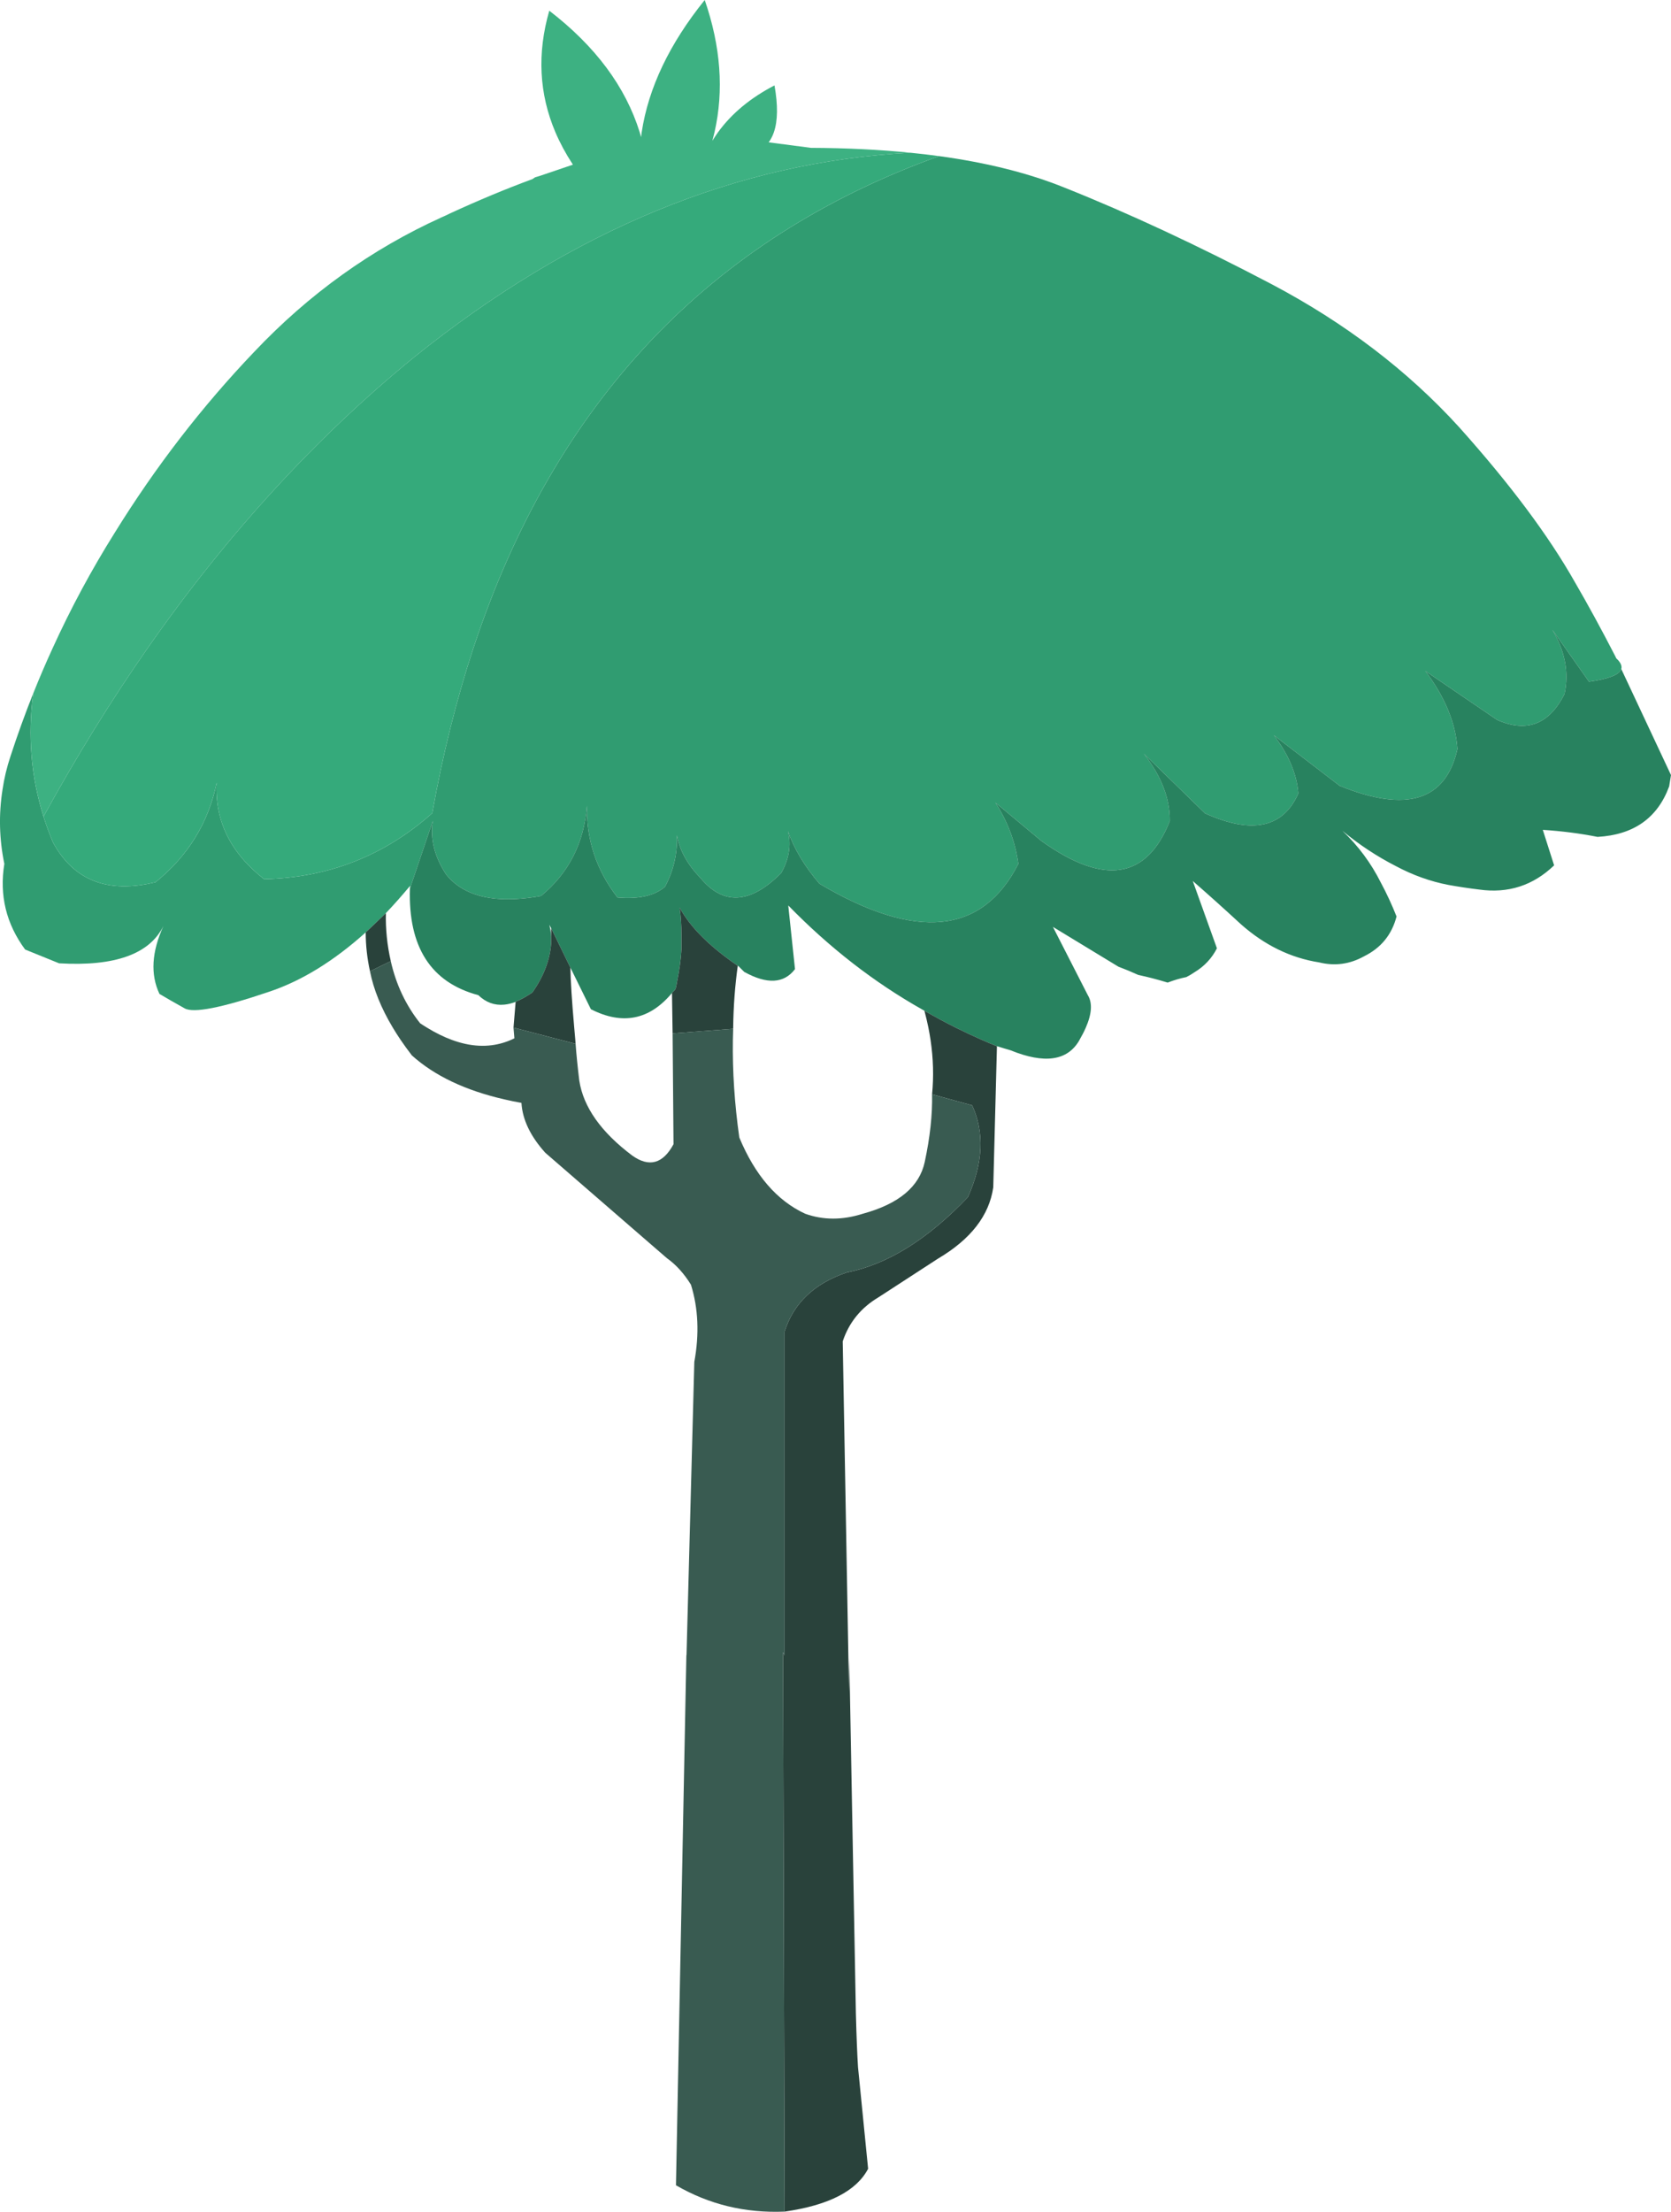 <?xml version="1.0" encoding="utf-8"?>
<!-- Generator: Adobe Illustrator 16.0.4, SVG Export Plug-In . SVG Version: 6.00 Build 0)  -->
<!DOCTYPE svg PUBLIC "-//W3C//DTD SVG 1.1//EN" "http://www.w3.org/Graphics/SVG/1.1/DTD/svg11.dtd">
<svg version="1.1" id="Calque_1" xmlns="http://www.w3.org/2000/svg" xmlns:xlink="http://www.w3.org/1999/xlink" x="0px" y="0px"
	 width="273.06px" height="361.282px" viewBox="0 0 273.06 361.282" enable-background="new 0 0 273.06 361.282"
	 xml:space="preserve">
<g>
	<g>
		<path fill-rule="evenodd" clip-rule="evenodd" fill="#309C71" d="M264.935,109.275c-0.297,0.934-2.055,1.625-5.274,2.075l-6-8.5
			c2.087,3.5,2.754,7,2,10.5c-2.486,4.959-6.152,6.376-11,4.25l-11.75-8c3.216,4.25,4.966,8.5,5.25,12.75
			c-1.899,8.453-8.316,10.453-19.25,6l-10.75-8.25c2.418,3.167,3.751,6.333,4,9.5c-2.484,5.631-7.567,6.715-15.25,3.25l-10-9.75
			c2.864,3.667,4.28,7.333,4.25,11c-3.755,9.52-10.755,10.603-21,3.25l-7.5-6.25c2,3.083,3.25,6.417,3.75,10
			c-5.854,11.539-16.688,12.623-32.5,3.25c-2.452-2.869-4.169-5.735-5.15-8.6c0.552,2.281,0.186,4.564-1.1,6.85
			c-5.062,5.088-9.479,5.338-13.25,0.75c-2.077-2.143-3.345-4.451-3.8-6.925c0.107,3.002-0.543,5.81-1.95,8.425
			c-1.7,1.466-4.284,2.05-7.75,1.75c-3.435-4.411-5.102-9.411-5-15c-0.463,6.081-2.963,10.998-7.5,14.75
			c-2.196,0.395-4.196,0.569-6,0.525c-4.261-0.113-7.427-1.454-9.5-4.025c-1.921-2.922-2.646-5.847-2.175-8.775l-3.75,11.075
			c0.01-0.147,0.018-0.297,0.024-0.45c-1.333,1.6-2.649,3.083-3.95,4.45c-1.133,1.1-2.232,2.15-3.3,3.15
			c-5.233,4.7-10.5,7.933-15.8,9.7c-7.767,2.633-12.367,3.533-13.8,2.7c-1.5-0.833-2.867-1.617-4.101-2.35
			c-1.5-3.167-1.283-6.867,0.65-11.1c-2.267,4.6-7.95,6.633-17.05,6.1l-5.55-2.25c-3.101-4.2-4.233-8.867-3.4-14
			c-0.833-4.033-0.934-8.067-0.3-12.1c0.267-1.833,0.7-3.65,1.3-5.45c1.137-3.489,2.378-6.923,3.725-10.3
			c-0.924,6.917-0.365,13.625,1.676,20.125c0.444,1.415,0.961,2.824,1.55,4.225c3.392,6.236,8.976,8.403,16.75,6.5
			c5.316-4.284,8.649-9.7,10-16.25c-0.326,6.22,2.257,11.47,7.75,15.75c10.498-0.229,19.657-3.821,27.475-10.775
			c1.713-9.577,3.955-18.568,6.726-26.975c13.257-40.11,38.623-66.893,76.1-80.35c7.84,1.073,14.674,2.79,20.5,5.15
			c10.533,4.2,21.8,9.45,33.8,15.75c12.067,6.367,22.3,14.167,30.7,23.4c8.3,9.267,14.6,17.7,18.9,25.3
			c2.133,3.667,4.333,7.7,6.6,12.1l0.15,0.325C264.816,108.179,265.09,108.762,264.935,109.275z"/>
		<path fill-rule="evenodd" clip-rule="evenodd" fill="#28825F" d="M93.21,158.05l-3.15-6.45l-0.3-0.55
			c0.167,0.633,0.267,1.25,0.3,1.85c0,0.155,0,0.305,0,0.45c0,0.233,0,0.5,0,0.8c-0.199,2.667-1.217,5.317-3.05,7.95
			c-0.967,0.667-1.866,1.167-2.7,1.5c-0.033,0-0.05,0.017-0.05,0.05c-0.641,0.244-1.258,0.394-1.85,0.45
			c-1.594,0.158-3.011-0.359-4.25-1.55c-7.745-2.067-11.47-7.868-11.175-17.4l3.75-11.075c-0.471,2.928,0.254,5.853,2.175,8.775
			c2.073,2.571,5.239,3.912,9.5,4.025c1.804,0.044,3.804-0.13,6-0.525c4.537-3.752,7.037-8.669,7.5-14.75
			c-0.102,5.589,1.565,10.589,5,15c3.466,0.3,6.05-0.284,7.75-1.75c1.407-2.615,2.058-5.423,1.95-8.425
			c0.455,2.474,1.723,4.782,3.8,6.925c3.771,4.588,8.188,4.338,13.25-0.75c1.285-2.286,1.651-4.569,1.1-6.85
			c0.981,2.865,2.698,5.731,5.15,8.6c15.812,9.373,26.646,8.289,32.5-3.25c-0.5-3.583-1.75-6.917-3.75-10l7.5,6.25
			c10.245,7.353,17.245,6.27,21-3.25c0.03-3.667-1.386-7.333-4.25-11l10,9.75c7.683,3.465,12.766,2.381,15.25-3.25
			c-0.249-3.167-1.582-6.333-4-9.5l10.75,8.25c10.934,4.453,17.351,2.453,19.25-6c-0.284-4.25-2.034-8.5-5.25-12.75l11.75,8
			c4.848,2.126,8.514,0.709,11-4.25c0.754-3.5,0.087-7-2-10.5l6,8.5c3.22-0.45,4.978-1.141,5.274-2.075l8.125,17.325l-0.3,1.85
			c-1.899,5.167-5.8,7.917-11.7,8.25c-2.866-0.567-5.85-0.95-8.949-1.15l1.85,5.8c-3.434,3.3-7.517,4.617-12.25,3.95
			c-1.667-0.2-3.333-0.45-5-0.75c-2.967-0.567-5.85-1.6-8.65-3.1c-3.066-1.567-5.967-3.483-8.699-5.75c2.6,2.467,4.699,5.3,6.3,8.5
			c0.933,1.733,1.783,3.566,2.55,5.5c-0.767,2.967-2.533,5.133-5.3,6.5c-2.333,1.3-4.783,1.633-7.351,1
			c-4.666-0.733-8.933-2.817-12.8-6.25c-2.6-2.4-5.217-4.75-7.85-7.05l3.95,11c-0.834,1.633-2.051,2.934-3.65,3.9
			c-0.434,0.3-0.883,0.566-1.35,0.8c-1,0.2-2.018,0.5-3.051,0.9c-1.633-0.5-3.232-0.917-4.8-1.25c-1.1-0.5-2.183-0.95-3.25-1.35
			l-10.7-6.5l5.7,11.15c0.775,1.266,0.667,3.033-0.325,5.3c-0.273,0.628-0.614,1.295-1.024,2c-0.014,0.033-0.03,0.066-0.05,0.1
			c-1.934,3.333-5.684,3.867-11.25,1.6c-0.7-0.2-1.417-0.417-2.15-0.65h-0.05c-0.834-0.339-1.659-0.689-2.476-1.05
			c-1.441-0.633-2.866-1.299-4.274-2c-1.728-0.865-3.428-1.782-5.101-2.75c-0.1-0.067-0.217-0.133-0.35-0.2
			c-7.867-4.433-15.167-10.1-21.9-17l1.101,10.4c-1.8,2.367-4.567,2.517-8.3,0.45l-0.95-0.95c-0.033-0.034-0.067-0.05-0.101-0.05
			c-4.229-2.89-7.236-5.782-9.024-8.675c-0.168-0.273-0.326-0.548-0.476-0.825c0.201,1.432,0.301,2.899,0.301,4.4
			c0.004,0.251,0.004,0.501,0,0.75c0,0.067,0,0.15,0,0.25c0,0.467,0,0.934,0,1.4c-0.101,1.667-0.334,3.4-0.7,5.2
			c-0.067,0.4-0.15,0.817-0.25,1.25c-0.134,0.2-0.25,0.35-0.351,0.45c-0.066,0.033-0.149,0.117-0.25,0.25
			c-3.666,4.4-8.083,5.283-13.25,2.65L93.21,158.05z"/>
		<path fill-rule="evenodd" clip-rule="evenodd" fill="#3DB182" d="M148.786,24.95c-28.217,1.454-55.259,12.587-81.125,33.4
			c-16.026,13.076-30.535,28.91-43.525,47.5c-5.998,8.587-11.674,17.762-17.024,27.525c-2.041-6.5-2.6-13.208-1.676-20.125
			c0.997-2.499,2.056-4.965,3.176-7.4C11.579,99.337,14.961,93.053,18.76,87c6.667-10.767,14.267-20.617,22.8-29.55
			c8.934-9.434,19.134-16.75,30.601-21.95c0.467-0.2,0.933-0.417,1.399-0.65c4.634-2.133,9.117-4,13.45-5.6l0.45-0.3l0.7-0.2
			c0.967-0.333,2.783-0.95,5.45-1.85c-0.018-0.033-0.033-0.066-0.051-0.1c-1.115-1.707-2.049-3.44-2.8-5.2
			c-2.671-6.281-3.005-12.897-1-19.85c7.531,5.793,12.456,12.41,14.775,19.85c0.074,0.266,0.149,0.532,0.225,0.8
			c0.034-0.267,0.067-0.533,0.101-0.8c1.103-7.249,4.536-14.449,10.3-21.6c2.62,7.58,3.153,14.779,1.6,21.6
			c-0.106,0.468-0.224,0.935-0.35,1.4c0.293-0.478,0.601-0.945,0.925-1.4c2.231-3.068,5.307-5.618,9.225-7.65
			c0.576,3.232,0.543,5.782-0.1,7.65c-0.215,0.627-0.498,1.177-0.85,1.65l6.899,0.9C138.314,24.173,143.74,24.439,148.786,24.95z"/>
		<path fill-rule="evenodd" clip-rule="evenodd" fill="#35AA7B" d="M7.111,133.375c5.351-9.763,11.026-18.938,17.024-27.525
			c12.99-18.59,27.499-34.424,43.525-47.5c25.866-20.812,52.908-31.946,81.125-33.4c1.596,0.157,3.154,0.341,4.675,0.55
			c-37.477,13.457-62.843,40.24-76.1,80.35c-2.771,8.407-5.013,17.398-6.726,26.975c-7.817,6.954-16.977,10.545-27.475,10.775
			c-5.493-4.28-8.076-9.53-7.75-15.75c-1.351,6.55-4.684,11.966-10,16.25c-7.774,1.903-13.358-0.264-16.75-6.5
			C8.072,136.199,7.555,134.79,7.111,133.375z"/>
		<path fill-rule="evenodd" clip-rule="evenodd" fill="#29423B" d="M63.06,149.15c-0.066,2.6,0.2,5.217,0.801,7.85l-3.4,1.65
			c-0.467-2.133-0.7-4.25-0.7-6.35C60.828,151.3,61.927,150.25,63.06,149.15z M128.21,361.25l-0.25-91.4l0.25,0.55V217.5
			c1.467-4.634,4.85-7.851,10.15-9.65c6.633-1.3,13.232-5.4,19.8-12.3c2.5-5.567,2.733-10.567,0.7-15l-6.551-1.8
			c0.287-2.887,0.203-5.853-0.25-8.9c-0.101-0.663-0.217-1.33-0.35-2c-0.187-0.91-0.402-1.826-0.65-2.75
			c1.673,0.968,3.373,1.885,5.101,2.75c1.408,0.701,2.833,1.367,4.274,2c0.816,0.361,1.642,0.711,2.476,1.05l-0.601,23.05
			c-0.666,4.601-3.683,8.484-9.05,11.65l-9.7,6.3c-2.877,1.714-4.826,4.114-5.85,7.2l1.025,57.25l0.05-5.5l1.075,58
			c0.1,3.8,0.217,6.733,0.35,8.8l1.65,16.601C139.96,357.883,135.411,360.216,128.21,361.25z M120.56,157.75
			c-0.457,3.271-0.707,6.637-0.75,10.1c0.001,0.067,0.001,0.133,0,0.2l-9.899,0.75l-0.101-6.6c0.101-0.133,0.184-0.217,0.25-0.25
			c0.101-0.1,0.217-0.25,0.351-0.45c0.1-0.433,0.183-0.85,0.25-1.25c0.366-1.8,0.6-3.533,0.7-5.2c0-0.467,0-0.934,0-1.4
			c0-0.1,0-0.183,0-0.25c0.004-0.249,0.004-0.499,0-0.75c0-1.501-0.1-2.968-0.301-4.4c0.149,0.277,0.308,0.552,0.476,0.825
			C113.324,151.968,116.332,154.86,120.56,157.75z M90.06,151.6l3.15,6.45c0.028,2.127,0.236,5.394,0.625,9.8
			c0.053,0.643,0.111,1.309,0.175,2c0.013,0.214,0.03,0.431,0.05,0.65l-10.149-2.65l0.35-4.2c0-0.033,0.017-0.05,0.05-0.05
			c0.834-0.333,1.733-0.833,2.7-1.5c1.833-2.633,2.851-5.283,3.05-7.95c0-0.3,0-0.566,0-0.8c0-0.145,0-0.295,0-0.45
			c0-0.129,0-0.263,0-0.4C90.06,152.2,90.06,151.9,90.06,151.6z"/>
		<path fill-rule="evenodd" clip-rule="evenodd" fill="#395B51" d="M94.06,170.5c0.134,1.833,0.334,3.833,0.601,6
			c0.667,4.333,3.55,8.417,8.649,12.25c2.768,1.967,5.018,1.35,6.75-1.851l-0.149-18.1l9.899-0.75
			c-0.021,0.598-0.037,1.197-0.05,1.8c-0.075,5.143,0.274,10.46,1.05,15.95c2.567,6.167,6.15,10.316,10.75,12.45
			c2.967,1.066,6.117,1.066,9.45,0c5.867-1.601,9.233-4.417,10.101-8.45c0.866-4.034,1.267-7.717,1.199-11.05l6.551,1.8
			c2.033,4.433,1.8,9.433-0.7,15c-6.567,6.899-13.167,11-19.8,12.3c-5.301,1.8-8.684,5.017-10.15,9.65V270.4l-0.25-0.55l0.25,91.4
			c-6.434,0.267-12.35-1.167-17.75-4.301l1.7-86.6l0.024,0.025l1.275-47.926c0.833-4.533,0.65-8.732-0.55-12.6
			c-1.134-1.834-2.45-3.283-3.95-4.35l-19.85-17.2c-2.434-2.7-3.733-5.417-3.9-8.15c-0.96-0.17-1.894-0.362-2.8-0.575
			c-6.361-1.458-11.395-3.849-15.101-7.175c-0.66-0.857-1.277-1.707-1.85-2.55c-0.453-0.671-0.878-1.337-1.275-2
			c-1.895-3.167-3.136-6.233-3.725-9.2l3.4-1.65c0.866,3.833,2.467,7.217,4.8,10.15c0.366,0.246,0.733,0.479,1.1,0.7
			c1.383,0.848,2.732,1.515,4.05,2c3.07,1.14,5.937,1.281,8.601,0.425c0.379-0.121,0.754-0.263,1.125-0.425
			c0.172-0.079,0.347-0.162,0.524-0.25l-0.149-1.75L94.06,170.5z"/>
	</g>
</g>
</svg>
